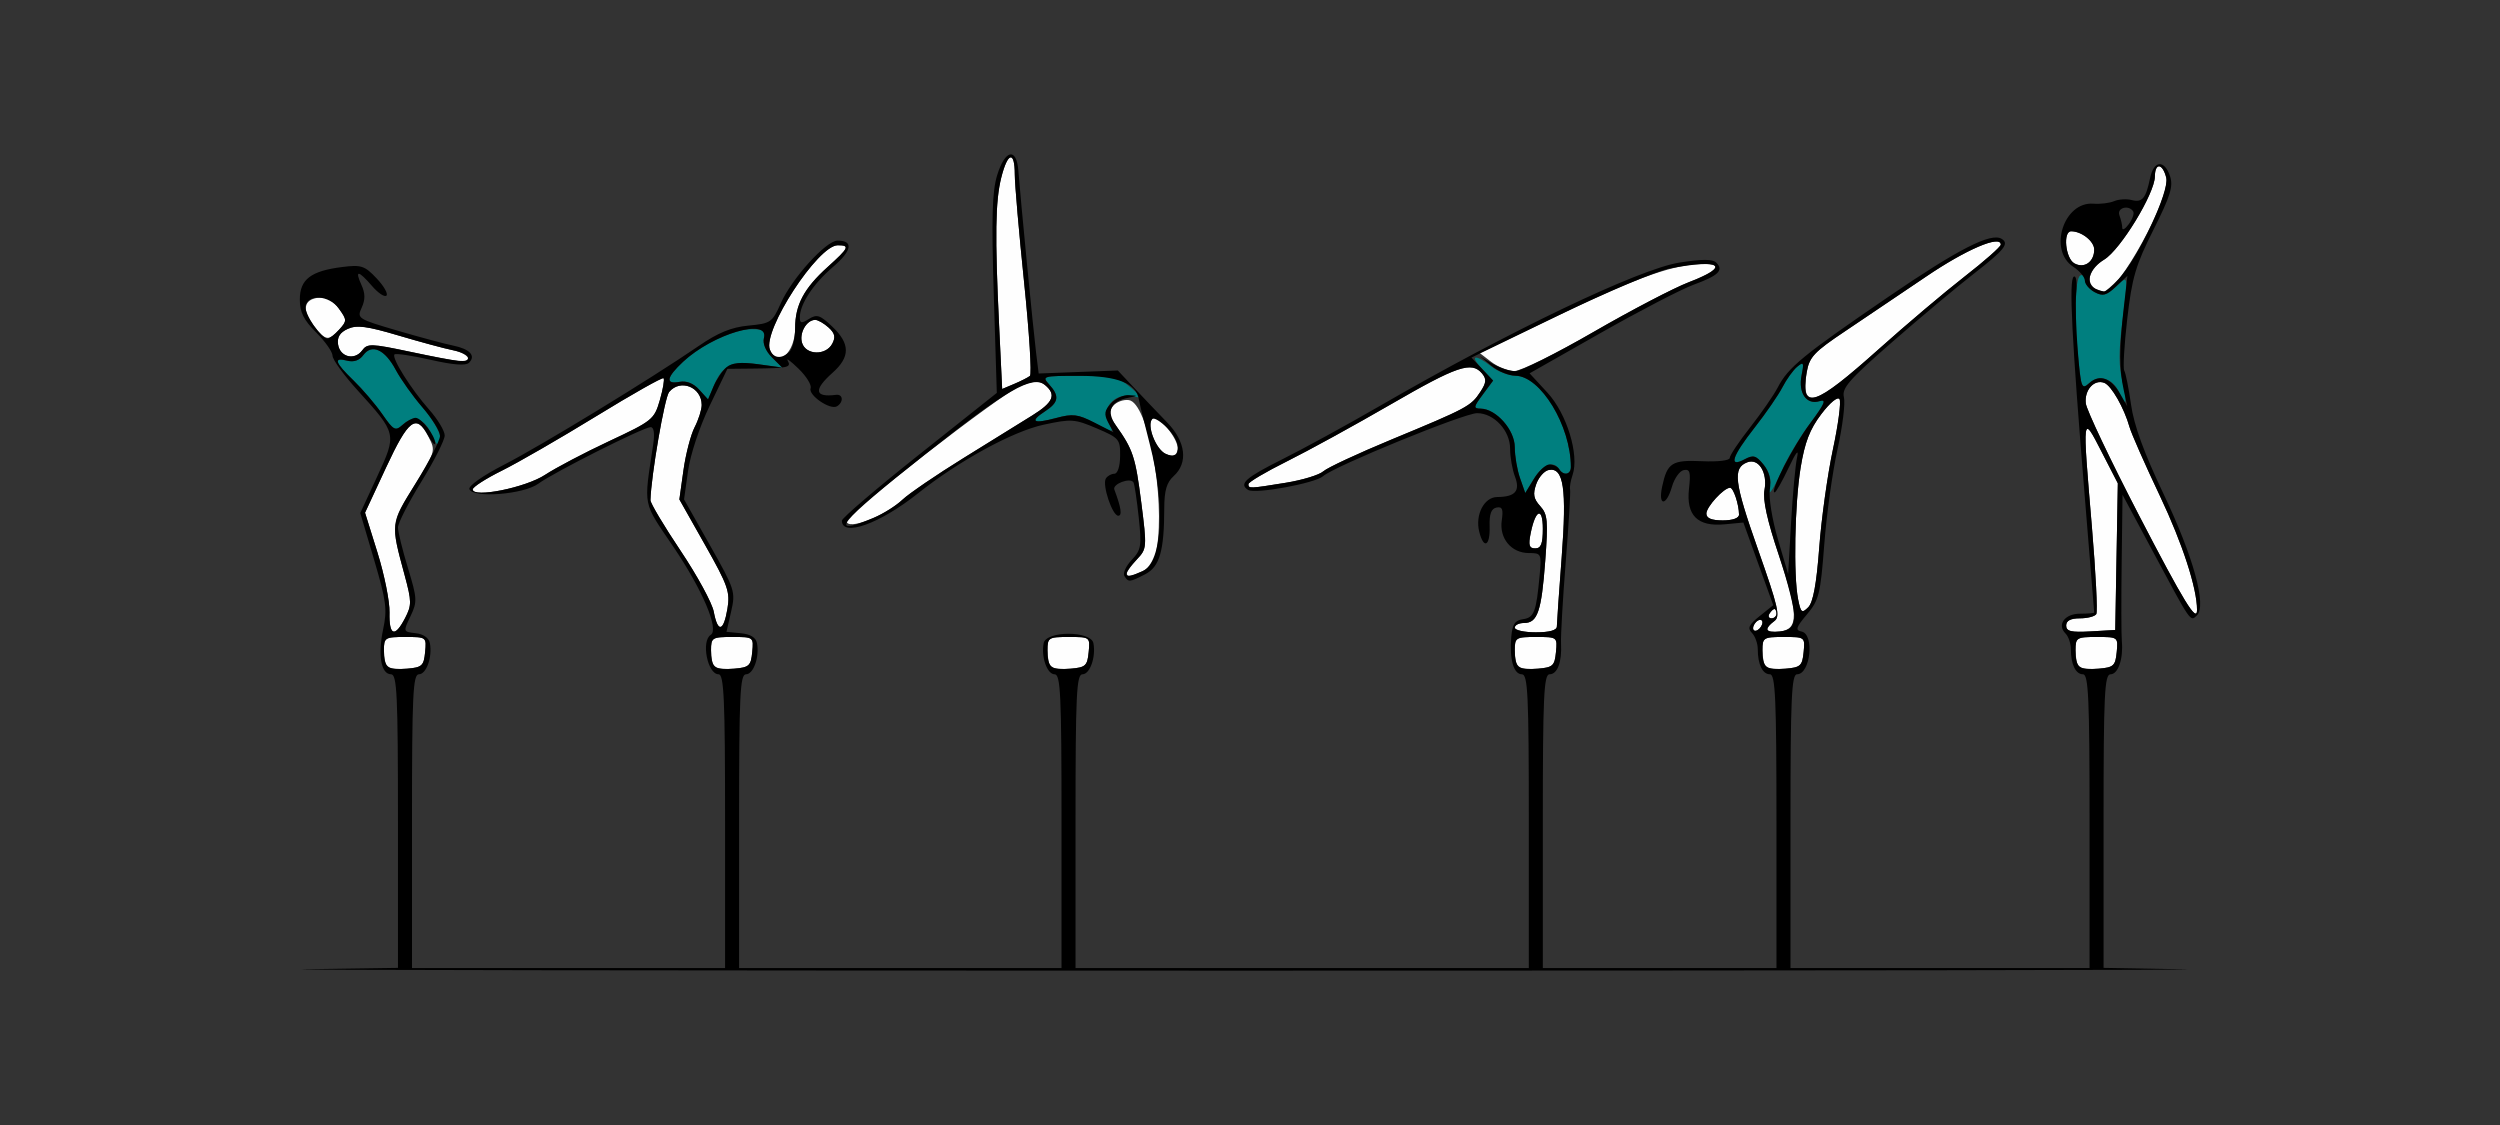 <?xml version="1.0" encoding="UTF-8" standalone="no"?>
<!-- Created with Inkscape (http://www.inkscape.org/) -->

<svg
   xmlns:dc="http://purl.org/dc/elements/1.1/"
   xmlns:cc="http://creativecommons.org/ns#"
   xmlns:rdf="http://www.w3.org/1999/02/22-rdf-syntax-ns#"
   xmlns:svg="http://www.w3.org/2000/svg"
   xmlns="http://www.w3.org/2000/svg"
   xmlns:sodipodi="http://sodipodi.sourceforge.net/DTD/sodipodi-0.dtd"
   xmlns:inkscape="http://www.inkscape.org/namespaces/inkscape"
   id="svg3336"
   version="1.1"
   inkscape:version="0.91 r13725"
   width="500"
   height="225"
   viewBox="0 0 500 225"
   sodipodi:docname="bb740901.svg">
  <rect x="0" y="0" width="500" height="225" fill="#333333" stroke="none"/>
  <defs
     id="defs3340" />
  <sodipodi:namedview
     pagecolor="#cacaca"
     bordercolor="#666666"
     borderopacity="1"
     objecttolerance="10"
     gridtolerance="10"
     guidetolerance="10"
     inkscape:pageopacity="0"
     inkscape:pageshadow="2"
     inkscape:window-width="1690"
     inkscape:window-height="858"
     id="namedview3338"
     showgrid="false"
     inkscape:zoom="1.2453445"
     inkscape:cx="59.227616"
     inkscape:cy="197.54206"
     inkscape:window-x="0"
     inkscape:window-y="0"
     inkscape:window-maximized="0"
     inkscape:current-layer="svg3336" />
  <g
     id="g3346"
     transform="translate(-2.652,-3.174)">
    <path
       style="fill:#fefefe"
       d="m 80.107,136.521 c -0.367,-0.366 -0.668,-1.855 -0.668,-3.309 0,-2.515 0.205,-2.642 4.265,-2.642 4.249,0 4.264,0.011 3.972,3.031 -0.264,2.73 -0.621,3.059 -3.597,3.309 -1.817,0.153 -3.605,-0.022 -3.972,-0.389 z m 65.421,0 c -0.367,-0.366 -0.668,-1.855 -0.668,-3.309 0,-2.515 0.205,-2.642 4.265,-2.642 4.249,0 4.264,0.011 3.972,3.031 -0.264,2.73 -0.621,3.059 -3.597,3.309 -1.817,0.153 -3.605,-0.022 -3.972,-0.389 z m 67.29,0 c -0.367,-0.366 -0.668,-1.855 -0.668,-3.309 0,-2.515 0.205,-2.642 4.265,-2.642 4.249,0 4.264,0.011 3.972,3.031 -0.264,2.73 -0.621,3.059 -3.597,3.309 -1.817,0.153 -3.605,-0.022 -3.972,-0.389 z m 93.458,0 c -0.367,-0.366 -0.668,-1.855 -0.668,-3.309 0,-2.515 0.205,-2.642 4.265,-2.642 4.249,0 4.264,0.011 3.972,3.031 -0.264,2.73 -0.621,3.059 -3.597,3.309 -1.817,0.153 -3.605,-0.022 -3.972,-0.389 z m 49.533,0 c -0.367,-0.366 -0.668,-1.855 -0.668,-3.309 0,-2.515 0.205,-2.642 4.265,-2.642 4.249,0 4.264,0.011 3.972,3.031 -0.264,2.73 -0.621,3.059 -3.597,3.309 -1.817,0.153 -3.605,-0.022 -3.972,-0.389 z m 62.617,0 c -0.367,-0.366 -0.668,-1.855 -0.668,-3.309 0,-2.515 0.205,-2.642 4.265,-2.642 4.249,0 4.264,0.011 3.972,3.031 -0.264,2.73 -0.621,3.059 -3.597,3.309 -1.817,0.153 -3.605,-0.022 -3.972,-0.389 z M 80.557,125.674 c 0.053,-2.18 -1.028,-7.563 -2.401,-11.962 l -2.498,-7.998 4.196,-9.023 c 4.535,-9.751 6.062,-10.858 8.496,-6.161 1.463,2.822 1.423,2.957 -2.878,9.844 -4.726,7.566 -4.71,7.422 -1.904,17.8 1.431,5.291 1.439,6.035 0.096,8.627 -2.052,3.96 -3.221,3.536 -3.108,-1.127 z m 225.05,3.031 c 0,-0.513 0.826,-0.933 1.836,-0.933 2.717,0 3.499,-2.28 4.253,-12.392 0.602,-8.076 0.486,-9.342 -1.006,-10.987 -1.328,-1.465 -1.497,-2.395 -0.795,-4.387 0.49,-1.39 1.617,-2.667 2.504,-2.838 2.987,-0.574 3.628,3.746 2.588,17.455 -0.529,6.975 -0.964,13.206 -0.966,13.847 -0.003,0.759 -1.47,1.166 -4.209,1.166 -2.313,0 -4.206,-0.42 -4.206,-0.933 z m 47.664,0.11 c 0,-0.513 0.421,-1.192 0.935,-1.509 0.514,-0.317 0.935,-0.157 0.935,0.356 0,0.513 -0.421,1.192 -0.935,1.509 -0.514,0.317 -0.935,0.157 -0.935,-0.356 z m 2.804,0.288 c 0,-0.362 0.643,-1.128 1.43,-1.702 1.251,-0.913 0.838,-2.722 -3.295,-14.448 -4.721,-13.393 -5.059,-16.187 -2.096,-17.322 2.273,-0.87 4.09,2.061 3.436,5.541 -0.369,1.961 0.532,6.065 2.849,12.974 3.963,11.82 4.012,14.888 0.247,15.32 -1.414,0.162 -2.57,-9.3e-4 -2.57,-0.364 z m 59.813,-0.816 c 0,-0.98 0.887,-1.448 2.749,-1.448 1.512,0 2.985,-0.382 3.274,-0.849 0.289,-0.467 -0.107,-8.32 -0.879,-17.451 -1.926,-22.753 -1.949,-22.573 1.935,-15.021 l 3.249,6.317 -0.257,14.668 -0.257,14.668 -4.907,0.282 c -3.933,0.226 -4.907,-0.006 -4.907,-1.166 z M 145.404,125.521 c -0.329,-1.751 -3.32,-7.246 -6.646,-12.21 -3.326,-4.965 -6.034,-9.512 -6.018,-10.106 0.135,-4.912 2.836,-20.549 3.737,-21.633 2.24,-2.693 6.513,-0.988 6.513,2.599 0,0.949 -0.635,2.95 -1.411,4.448 -0.776,1.498 -1.781,5.359 -2.233,8.581 l -0.822,5.858 5.122,9.071 c 4.62,8.181 5.06,9.439 4.487,12.824 -0.777,4.591 -1.929,4.831 -2.731,0.569 z m 211.138,0.386 c 0.318,-0.513 0.763,-0.933 0.99,-0.933 0.227,0 0.412,0.42 0.412,0.933 0,0.513 -0.445,0.933 -0.99,0.933 -0.544,0 -0.73,-0.42 -0.412,-0.933 z m 5.738,-2.845 c -0.96,-4.789 -0.691,-19.078 0.496,-26.353 0.827,-5.067 1.837,-7.686 4.129,-10.706 1.764,-2.324 3.294,-3.58 3.654,-2.999 0.34,0.549 -0.256,5.077 -1.325,10.06 -1.069,4.984 -2.3,13.808 -2.735,19.61 -0.549,7.325 -1.224,10.98 -2.206,11.961 -1.264,1.261 -1.479,1.093 -2.013,-1.572 z m 68.088,-16.974 c -5.651,-10.9 -10.401,-20.904 -10.556,-22.23 -0.313,-2.684 1.671,-4.888 3.701,-4.11 1.415,0.542 3.981,5.041 5.049,8.853 0.359,1.282 3.106,7.503 6.104,13.823 4.483,9.453 7.39,18.389 7.39,22.721 0,2.712 -2.598,-1.524 -11.688,-19.057 z m -202.331,11.718 c 0,-0.352 0.91,-1.606 2.022,-2.787 1.969,-2.092 1.991,-2.387 0.844,-11.372 -1.162,-9.102 -1.64,-10.551 -5.079,-15.394 -1.442,-2.031 -1.537,-2.711 -0.549,-3.899 0.658,-0.792 2.075,-1.314 3.148,-1.161 3.786,0.54 7.304,19.342 5.573,29.788 -0.394,2.377 -1.245,3.706 -2.837,4.43 -2.65,1.205 -3.121,1.265 -3.121,0.395 z m 80.742,-7.958 c 0.969,-4.832 2.436,-5.384 2.436,-0.915 0,2.994 -0.358,3.917 -1.519,3.917 -1.212,0 -1.397,-0.606 -0.917,-3.002 z m -136.817,-2.492 c 0,-1.44 30.954,-25.477 34.7,-26.945 2.897,-1.136 3.843,-1.178 4.998,-0.221 2.312,1.915 1.667,3.452 -2.548,6.07 -2.185,1.357 -8.388,5.201 -13.785,8.543 -5.397,3.342 -10.864,7.068 -12.15,8.282 -3.574,3.375 -11.215,6.285 -11.215,4.272 z m 171.963,-1.464 c 0,-1.354 3.498,-5.166 4.74,-5.166 0.668,0 1.767,3.292 1.789,5.363 0.007,0.713 -1.258,1.166 -3.258,1.166 -2.246,0 -3.271,-0.427 -3.271,-1.363 z M 97.196,101.054 c 0,-0.473 2.629,-2.164 5.841,-3.756 3.213,-1.592 11.708,-6.495 18.879,-10.894 7.171,-4.399 13.222,-7.815 13.447,-7.591 0.225,0.224 -0.111,2.203 -0.746,4.398 -1.114,3.85 -1.469,4.138 -10.117,8.187 -4.929,2.308 -10.697,5.338 -12.816,6.733 -3.899,2.566 -14.487,4.701 -14.487,2.922 z m 155.14,-1.053 c 0,-0.399 3.47,-2.451 7.71,-4.562 4.241,-2.11 13.588,-7.24 20.773,-11.4 13.266,-7.681 16.168,-8.662 18.242,-6.169 0.934,1.123 0.865,1.842 -0.353,3.698 -1.865,2.84 -2.595,3.231 -17.728,9.5 -6.718,2.783 -12.867,5.649 -13.665,6.369 -0.798,0.721 -4.179,1.752 -7.514,2.292 -7.298,1.182 -7.465,1.188 -7.465,0.271 z m -16.541,-6.053 c -1.993,-0.898 -3.872,-5.805 -2.678,-6.996 1.06,-1.058 5.377,4.119 5.049,6.055 -0.263,1.558 -0.656,1.714 -2.371,0.941 z M 364.021,82.076 c -0.342,-0.553 -0.353,-2.563 -0.025,-4.468 0.526,-3.046 1.463,-4.041 7.787,-8.268 3.954,-2.643 11.184,-7.518 16.068,-10.834 8.002,-5.434 14.953,-8.412 14.953,-6.406 0,0.417 -3.259,3.294 -7.243,6.392 -3.984,3.099 -11.699,9.623 -17.145,14.498 -9.912,8.873 -13.229,10.967 -14.395,9.085 z M 202.477,68.318 c -0.862,-17.943 -0.759,-24.923 0.437,-29.666 1.28,-5.074 2.693,-5.392 2.693,-0.606 0,1.946 0.841,11.683 1.869,21.638 1.028,9.955 1.553,18.356 1.168,18.668 -0.385,0.313 -1.794,1.03 -3.13,1.594 l -2.429,1.026 -0.608,-12.654 z m 98.457,7.256 -2.336,-1.795 16.76,-8.034 c 15.383,-7.374 22.341,-9.786 28.227,-9.786 3.762,0 2.45,1.514 -3.165,3.654 -2.956,1.126 -11.51,5.591 -19.009,9.922 -7.499,4.331 -14.649,7.865 -15.888,7.853 -1.239,-0.011 -3.304,-0.828 -4.589,-1.815 z M 84.596,73.511 c -7.735,-1.637 -8.482,-1.657 -9.509,-0.256 -1.52,2.074 -4.459,1.338 -4.824,-1.209 -0.209,-1.458 0.373,-2.385 1.945,-3.1 1.789,-0.813 3.835,-0.546 10.111,1.319 4.327,1.286 9.235,2.614 10.905,2.95 3.146,0.633 4.289,2.427 1.402,2.2 -0.9,-0.071 -5.413,-0.928 -10.03,-1.905 z m 72.032,-0.412 c -1.475,-3.835 9.606,-20.871 13.574,-20.871 2.484,0 2.253,0.493 -2.038,4.362 -4.721,4.256 -6.482,7.568 -6.482,12.192 0,5.01 -3.604,8.088 -5.054,4.317 z m 6.442,-1.331 c -0.625,-1.964 0.884,-4.618 2.625,-4.618 0.539,0 1.736,0.682 2.659,1.516 1.277,1.153 1.455,1.935 0.742,3.264 -1.283,2.392 -5.248,2.285 -6.026,-0.162 z m -97.617,-3.39 c -2.472,-3.136 -2.114,-5.355 0.91,-5.658 1.597,-0.159 2.87,0.519 4.054,2.159 1.645,2.28 1.649,2.476 0.089,4.196 -2.142,2.362 -2.702,2.285 -5.053,-0.698 z M 421.729,60.937 c -2.171,-0.874 -1.211,-4.047 1.774,-5.858 3.252,-1.973 10.092,-13.194 10.123,-16.607 0.026,-2.82 1.542,-2.671 2.27,0.223 0.964,3.831 -9.629,23.184 -12.472,22.786 -0.289,-0.04 -1.052,-0.285 -1.694,-0.544 z m -4.215,-5.096 c -1.775,-0.991 -2.307,-6.411 -0.63,-6.411 2.084,0 4.611,2 4.611,3.649 0,2.482 -1.999,3.869 -3.982,2.762 z"
       id="path3354"
       inkscape:connector-curvature="0" />
    <path
       style="fill:#007f7f"
       d="m 306.655,98.782 c -0.576,-1.649 -1.047,-4.425 -1.047,-6.168 0,-3.452 -3.711,-7.659 -6.804,-7.714 -1.508,-0.027 -1.47,-0.291 0.404,-2.82 l 2.067,-2.79 -2.202,-2.339 c -2.609,-2.772 -1.457,-3.065 1.862,-0.474 1.285,1.003 3.444,1.833 4.798,1.845 5.026,0.042 11.09,10.023 11.09,18.253 0,1.546 -1.475,1.812 -2.336,0.42 -1.095,-1.769 -3.303,-0.925 -5.041,1.927 l -1.743,2.859 -1.047,-2.999 z m 50.037,1.19 c 0.243,-0.927 -0.35,-2.662 -1.318,-3.855 -1.504,-1.854 -2.056,-2.011 -3.8,-1.079 -3.281,1.752 -2.55,-0.541 2.031,-6.379 2.239,-2.853 4.735,-6.477 5.546,-8.053 0.811,-1.576 2.133,-3.411 2.938,-4.077 1.289,-1.068 1.394,-0.866 0.88,1.698 -0.714,3.564 0.994,6.004 3.622,5.171 1.423,-0.451 0.996,0.546 -1.89,4.409 -2.051,2.745 -4.597,6.985 -5.657,9.422 -1.935,4.446 -3.177,5.895 -2.351,2.744 z M 88.943,89.974 c -1.413,-3.096 -3.562,-3.83 -5.661,-1.934 -1.594,1.439 -1.842,1.319 -4.171,-2.036 -1.362,-1.961 -3.948,-4.99 -5.747,-6.73 -3.765,-3.642 -4.104,-4.706 -1.262,-3.964 1.298,0.339 2.431,-0.052 3.202,-1.105 1.709,-2.332 4.305,-1.162 6.489,2.927 1.018,1.905 3.428,5.291 5.356,7.523 1.928,2.232 3.505,4.873 3.505,5.868 0,2.414 -0.42,2.279 -1.711,-0.549 z M 221.244,87.596 c -3.023,-1.592 -4.063,-1.71 -7.337,-0.83 -4.616,1.24 -5.438,0.758 -2.254,-1.324 2.762,-1.806 2.95,-3.044 0.819,-5.394 -1.486,-1.639 -1.251,-1.706 6.023,-1.706 6.649,0 7.887,0.273 10.186,2.246 l 2.616,2.246 -2.357,-0.45 c -3.324,-0.634 -6.137,2.494 -4.682,5.207 1.245,2.321 1.382,2.32 -3.013,0.005 z m 205.413,-5.454 c -0.961,-3.021 -4.03,-4.268 -6.039,-2.453 -1.564,1.412 -1.69,1.175 -2.259,-4.259 -0.888,-8.482 -0.733,-16.482 0.332,-17.139 0.514,-0.317 0.935,0.063 0.935,0.845 0,0.782 0.881,1.892 1.957,2.467 1.619,0.865 2.346,0.681 4.206,-1.062 2.593,-2.431 2.546,-2.702 1.282,7.353 -0.687,5.468 -0.669,8.786 0.061,11.495 1.05,3.89 0.64,6.264 -0.475,2.756 z M 142.483,81.096 c -1.136,-1.252 -2.545,-1.813 -3.906,-1.553 -2.917,0.557 -2.669,-0.882 0.695,-4.017 3.722,-3.469 10.139,-6.51 13.739,-6.51 2.382,0 2.807,0.312 2.422,1.779 -0.281,1.071 0.353,2.596 1.591,3.832 l 2.057,2.053 -4.802,-0.659 c -5.375,-0.738 -7.109,0.125 -8.928,4.444 l -1.091,2.59 -1.777,-1.959 z"
       id="path3350"
       inkscape:connector-curvature="0" />
    <path
       style="fill:#000000"
       d="m 63.785,197.022 18.458,-0.274 0,-29.359 c 0,-25.307 -0.191,-29.359 -1.384,-29.359 -2.001,0 -2.675,-3.872 -1.572,-9.032 0.839,-3.927 0.616,-5.632 -1.812,-13.848 l -2.769,-9.369 3.39,-7.321 c 3.952,-8.536 3.953,-8.53 -3.974,-17.272 -2.729,-3.01 -4.962,-6.099 -4.962,-6.864 0,-0.766 -1.472,-2.861 -3.271,-4.656 -2.519,-2.514 -3.271,-4.031 -3.271,-6.6 0,-4.016 2.197,-5.701 8.456,-6.488 3.845,-0.483 4.502,-0.268 6.892,2.259 1.453,1.536 2.344,3.091 1.979,3.454 -0.365,0.363 -1.659,-0.494 -2.875,-1.905 -2.751,-3.19 -3.52,-3.274 -2.132,-0.233 0.771,1.69 0.787,2.94 0.056,4.542 -0.984,2.156 -0.81,2.268 7.093,4.586 4.456,1.307 9.464,2.653 11.129,2.991 3.399,0.691 4.662,2.032 3.245,3.446 -0.642,0.641 -3.132,0.451 -7.7,-0.585 -3.713,-0.843 -6.956,-1.328 -7.207,-1.077 -0.653,0.651 3.295,6.939 6.936,11.048 1.706,1.925 3.102,4.251 3.102,5.169 0,0.918 -2.103,5.078 -4.673,9.246 -2.57,4.168 -4.673,8.282 -4.673,9.143 0,0.861 0.896,4.51 1.992,8.11 1.862,6.119 1.896,6.747 0.51,9.647 -1.48,3.098 -1.479,3.102 1.037,3.392 1.554,0.179 2.644,0.945 2.844,1.997 0.524,2.756 -0.699,6.222 -2.195,6.222 -1.193,0 -1.384,4.054 -1.384,29.378 l 0,29.378 31.308,0 31.308,0 0,-29.378 c 0,-24.489 -0.217,-29.378 -1.302,-29.378 -2.215,0 -3.529,-6.677 -1.554,-7.896 1.704,-1.051 -1.674,-9.016 -7.431,-17.519 -6.288,-9.286 -5.996,-7.823 -4.092,-20.518 0.337,-2.249 0.155,-3.497 -0.509,-3.497 -1.415,0 -19.415,9.066 -22.46,11.314 -2.903,2.142 -13.128,2.948 -13.785,1.086 -0.229,-0.648 2.695,-2.71 6.91,-4.874 7.487,-3.843 29.476,-17.254 38.943,-23.752 3.894,-2.672 6.535,-3.754 9.97,-4.083 4.463,-0.428 4.754,-0.629 6.45,-4.456 2.195,-4.952 9.065,-12.54 11.353,-12.54 3.254,0 2.9,2.016 -0.929,5.286 -3.925,3.353 -6.612,7.442 -6.612,10.064 0,1.211 0.306,1.263 1.838,0.308 1.583,-0.987 2.23,-0.77 4.673,1.566 3.581,3.424 3.59,6.046 0.032,9.21 -3.853,3.426 -3.608,4.972 0.701,4.413 1.415,-0.183 1.552,1.449 0.193,2.287 -1.346,0.83 -5.814,-2.234 -5.28,-3.622 0.238,-0.619 -0.848,-2.372 -2.413,-3.894 -1.565,-1.523 -2.543,-2.244 -2.174,-1.602 0.779,1.351 0.109,1.505 -6.915,1.578 l -5.14,0.054 -3.535,7.355 c -2.031,4.225 -3.876,9.782 -4.335,13.057 l -0.8,5.702 5.177,9.167 c 5.002,8.857 5.145,9.305 4.243,13.242 l -0.934,4.074 2.889,0.282 c 1.919,0.187 2.998,0.854 3.213,1.988 0.524,2.756 -0.7,6.222 -2.196,6.222 -1.193,0 -1.384,4.054 -1.384,29.378 l 0,29.378 32.243,0 32.243,0 0,-29.378 c 0,-25.324 -0.191,-29.378 -1.384,-29.378 -1.498,0 -2.721,-3.472 -2.191,-6.222 0.485,-2.511 9.468,-2.511 9.953,0 0.531,2.749 -0.692,6.222 -2.191,6.222 -1.193,0 -1.384,4.054 -1.384,29.378 l 0,29.378 45.327,0 45.327,0 0,-29.378 c 0,-25.324 -0.191,-29.378 -1.384,-29.378 -1.656,0 -2.507,-2.988 -2.125,-7.461 0.219,-2.559 0.729,-3.329 2.36,-3.562 2.216,-0.317 2.639,-1.439 3.316,-8.795 0.395,-4.3 0.332,-4.43 -2.137,-4.43 -3.528,0 -5.967,-2.93 -5.438,-6.53 0.332,-2.257 0.105,-2.808 -1.057,-2.57 -1.054,0.216 -1.449,1.298 -1.373,3.769 0.122,3.969 -1.179,4.636 -2.077,1.066 -0.85,-3.378 0.981,-6.923 3.585,-6.94 3.626,-0.024 4.658,-1.209 3.561,-4.088 -0.534,-1.401 -0.971,-3.917 -0.971,-5.589 0,-3.622 -3.233,-7.097 -6.602,-7.096 -2.606,0.001 -28.632,10.649 -30.787,12.595 -1.572,1.42 -13.584,3.633 -14.995,2.763 -1.945,-1.2 -0.562,-2.444 6.824,-6.135 4.241,-2.119 12.967,-6.892 19.393,-10.607 26.122,-15.101 51.964,-27.465 60.065,-28.738 4.551,-0.715 6.613,-0.708 7.348,0.026 1.526,1.523 0.423,2.594 -4.532,4.402 -2.458,0.897 -10.848,5.253 -18.643,9.679 l -14.173,8.049 3.568,3.863 c 3.874,4.194 6.398,12.446 5.032,16.453 -0.395,1.158 -0.62,2.462 -0.501,2.899 0.119,0.437 -0.271,6.942 -0.868,14.456 -0.597,7.514 -1.02,14.871 -0.942,16.349 0.198,3.722 -0.717,6.173 -2.305,6.173 -1.134,0 -1.339,4.5 -1.339,29.378 l 0,29.378 23.364,0 23.364,0 0,-29.378 c 0,-24.489 -0.217,-29.378 -1.302,-29.378 -1.477,0 -2.436,-1.976 -2.436,-5.019 0,-1.138 -0.526,-2.604 -1.168,-3.258 -0.938,-0.955 -0.634,-1.617 1.546,-3.368 l 2.715,-2.179 -2.986,-8.265 -2.986,-8.265 -3.747,0.357 c -5.422,0.516 -7.732,-1.791 -7.13,-7.121 0.375,-3.319 0.195,-3.964 -1.04,-3.727 -0.821,0.158 -1.884,1.648 -2.362,3.312 -1.138,3.96 -2.816,3.955 -1.967,-0.007 1.024,-4.777 1.942,-5.36 8.013,-5.08 3.128,0.144 5.505,-0.139 5.505,-0.656 0,-0.5 1.832,-3.244 4.071,-6.097 2.239,-2.853 4.725,-6.447 5.524,-7.985 2.11,-4.062 5.019,-6.446 22.181,-18.173 13.948,-9.531 20.484,-12.872 22.612,-11.56 1.557,0.96 0.581,2.183 -5.556,6.961 -3.47,2.702 -10.859,8.888 -16.422,13.747 -8.626,7.536 -10.033,9.153 -9.57,10.995 0.299,1.188 -0.277,5.847 -1.28,10.354 -1.003,4.506 -2.198,13.085 -2.655,19.063 -0.761,9.952 -1.053,11.132 -3.464,13.99 -2.188,2.594 -2.373,3.171 -1.093,3.422 2.647,0.518 1.805,8.559 -0.897,8.559 -1.085,0 -1.302,4.889 -1.302,29.378 l 0,29.378 29.907,0 29.907,0 0,-29.378 c 0,-24.489 -0.217,-29.378 -1.302,-29.378 -1.477,0 -2.436,-1.976 -2.436,-5.019 0,-1.138 -0.476,-2.544 -1.059,-3.125 -1.78,-1.776 -0.175,-3.98 2.898,-3.98 1.558,0 2.83,-0.105 2.827,-0.233 -0.003,-0.128 -0.848,-10.516 -1.877,-23.083 -2.637,-32.194 -3.202,-43.47 -2.207,-44.083 0.481,-0.297 0.699,1.096 0.498,3.195 -0.196,2.047 -0.058,7.286 0.306,11.644 0.625,7.485 0.752,7.84 2.306,6.437 2.051,-1.852 4.339,-1.049 6.179,2.168 l 1.404,2.454 -0.711,-3.264 c -0.914,-4.197 -0.913,-8.23 0.005,-16.295 l 0.74,-6.502 -2.296,2.152 c -1.903,1.784 -2.63,1.973 -4.253,1.107 -1.077,-0.575 -1.957,-1.612 -1.957,-2.304 0,-0.692 -1.051,-1.946 -2.336,-2.787 -5.03,-3.289 -1.898,-13.074 4.036,-12.606 1.378,0.109 3.249,-0.12 4.156,-0.508 0.907,-0.388 2.484,-0.488 3.504,-0.221 2.116,0.552 2.844,-0.316 3.679,-4.389 0.725,-3.536 2.871,-3.749 3.991,-0.396 0.682,2.042 0.095,3.945 -3.309,10.725 -3.567,7.105 -4.291,9.562 -5.244,17.805 -0.608,5.259 -0.877,9.932 -0.597,10.385 0.28,0.452 0.891,3.512 1.357,6.798 0.589,4.149 2.584,9.626 6.528,17.915 5.977,12.563 8.648,22.326 6.632,24.245 -1.331,1.268 -1.08,1.634 -8.879,-12.947 l -5.986,-11.192 -0.173,13.523 c -0.095,7.438 -0.08,14.54 0.034,15.783 0.32,3.507 -0.744,6.6 -2.27,6.6 -1.193,0 -1.384,4.051 -1.384,29.356 l 0,29.356 16.121,0.279 c 8.867,0.153 -76.192,0.278 -189.019,0.276 -112.827,-0.002 -196.834,-0.126 -186.682,-0.276 z m 23.891,-63.421 c 0.292,-3.02 0.277,-3.031 -3.972,-3.031 -4.06,0 -4.265,0.127 -4.265,2.642 0,3.478 0.691,4.029 4.639,3.697 2.976,-0.25 3.334,-0.579 3.597,-3.309 z m 65.421,0 c 0.292,-3.02 0.277,-3.031 -3.972,-3.031 -4.06,0 -4.265,0.127 -4.265,2.642 0,3.478 0.691,4.029 4.639,3.697 2.976,-0.25 3.334,-0.579 3.597,-3.309 z m 67.29,0 c 0.292,-3.02 0.277,-3.031 -3.972,-3.031 -4.06,0 -4.265,0.127 -4.265,2.642 0,3.478 0.691,4.029 4.639,3.697 2.976,-0.25 3.334,-0.579 3.597,-3.309 z m 93.458,0 c 0.292,-3.02 0.277,-3.031 -3.972,-3.031 -4.06,0 -4.265,0.127 -4.265,2.642 0,3.478 0.691,4.029 4.639,3.697 2.976,-0.25 3.334,-0.579 3.597,-3.309 z m 49.533,0 c 0.292,-3.02 0.277,-3.031 -3.972,-3.031 -4.06,0 -4.265,0.127 -4.265,2.642 0,3.478 0.691,4.029 4.639,3.697 2.976,-0.25 3.334,-0.579 3.597,-3.309 z m 62.617,0 c 0.292,-3.02 0.277,-3.031 -3.972,-3.031 -4.06,0 -4.265,0.127 -4.265,2.642 0,3.478 0.691,4.029 4.639,3.697 2.976,-0.25 3.334,-0.579 3.597,-3.309 z M 83.665,126.801 c 1.343,-2.592 1.335,-3.336 -0.096,-8.627 -2.812,-10.397 -2.846,-10.127 2.317,-18.499 2.622,-4.252 4.768,-8.458 4.768,-9.346 0,-0.888 -1.577,-3.441 -3.505,-5.673 -1.928,-2.232 -4.338,-5.618 -5.356,-7.523 -2.184,-4.088 -4.78,-5.259 -6.489,-2.927 -0.771,1.052 -1.905,1.443 -3.202,1.105 -2.842,-0.742 -2.503,0.322 1.262,3.964 1.799,1.74 4.385,4.768 5.747,6.73 2.254,3.245 2.618,3.439 4.046,2.149 0.863,-0.779 2.038,-1.417 2.611,-1.417 1.178,0 3.971,3.643 3.914,5.104 -0.021,0.527 -0.665,-0.196 -1.432,-1.606 -2.367,-4.353 -3.925,-3.155 -8.396,6.458 l -4.196,9.023 2.498,7.998 c 1.374,4.399 2.454,9.782 2.401,11.962 -0.114,4.663 1.056,5.087 3.108,1.127 z M 314.022,128.471 c 0.002,-0.641 0.437,-6.873 0.966,-13.847 1.04,-13.709 0.399,-18.029 -2.588,-17.455 -0.887,0.171 -2.014,1.447 -2.504,2.838 -0.702,1.991 -0.533,2.922 0.795,4.387 1.492,1.645 1.608,2.911 1.006,10.987 -0.754,10.111 -1.536,12.392 -4.253,12.392 -1.01,0 -1.836,0.42 -1.836,0.933 0,0.513 1.893,0.933 4.206,0.933 2.739,0 4.207,-0.406 4.209,-1.166 z m 41.118,-0.81 c 0,-0.513 -0.421,-0.673 -0.935,-0.356 -0.514,0.317 -0.935,0.996 -0.935,1.509 0,0.513 0.421,0.673 0.935,0.356 0.514,-0.317 0.935,-0.996 0.935,-1.509 z m 6.36,-0.951 c 0.157,-1.353 -1.239,-7.007 -3.102,-12.565 -2.316,-6.909 -3.217,-11.013 -2.849,-12.974 0.654,-3.48 -1.163,-6.411 -3.436,-5.541 -2.963,1.135 -2.625,3.929 2.096,17.322 4.133,11.726 4.546,13.535 3.295,14.448 -2.168,1.582 -1.719,2.394 1.14,2.066 1.988,-0.228 2.635,-0.852 2.856,-2.755 z m 64.458,-12.208 0.257,-14.668 -3.249,-6.317 c -3.884,-7.553 -3.861,-7.732 -1.935,15.021 0.773,9.131 1.169,16.984 0.879,17.451 -0.289,0.467 -1.763,0.849 -3.274,0.849 -1.861,0 -2.749,0.467 -2.749,1.448 0,1.16 0.973,1.392 4.907,1.166 l 4.907,-0.282 0.257,-14.668 z m -277.824,10.449 c 0.573,-3.385 0.133,-4.643 -4.487,-12.824 l -5.122,-9.071 0.822,-5.858 c 0.452,-3.222 1.457,-7.083 2.233,-8.581 0.776,-1.498 1.411,-3.499 1.411,-4.448 0,-3.587 -4.274,-5.292 -6.513,-2.599 -0.901,1.084 -3.603,16.721 -3.737,21.633 -0.016,0.594 2.692,5.142 6.018,10.106 3.326,4.965 6.317,10.459 6.646,12.21 0.801,4.262 1.953,4.022 2.731,-0.569 z m 209.809,0.955 c 0,-0.513 -0.185,-0.933 -0.412,-0.933 -0.227,0 -0.672,0.42 -0.99,0.933 -0.318,0.513 -0.132,0.933 0.412,0.933 0.544,0 0.99,-0.42 0.99,-0.933 z m 8.556,-13.234 c 0.435,-5.802 1.666,-14.626 2.735,-19.61 1.069,-4.984 1.665,-9.511 1.325,-10.06 -0.36,-0.581 -1.889,0.675 -3.654,2.999 -2.292,3.02 -3.303,5.639 -4.129,10.706 -1.187,7.275 -1.456,21.565 -0.496,26.353 0.534,2.665 0.749,2.833 2.013,1.572 0.983,-0.981 1.657,-4.636 2.206,-11.961 z m 75.556,12.473 c 0,-4.332 -2.906,-13.268 -7.39,-22.721 -2.998,-6.32 -5.745,-12.541 -6.104,-13.823 -1.068,-3.812 -3.635,-8.311 -5.049,-8.853 -2.03,-0.777 -4.014,1.426 -3.701,4.11 0.155,1.326 4.905,11.329 10.556,22.23 9.09,17.533 11.688,21.769 11.688,19.057 z M 362.063,94.663 c 0.399,-1.825 -0.192,-1.096 -1.7,2.098 -1.272,2.693 -2.523,4.896 -2.78,4.896 -1.077,0 3.668,-9.235 7.117,-13.852 2.886,-3.862 3.313,-4.86 1.89,-4.409 -2.628,0.832 -4.337,-1.607 -3.622,-5.171 0.514,-2.564 0.409,-2.765 -0.88,-1.698 -0.805,0.666 -2.127,2.501 -2.938,4.077 -0.811,1.576 -3.307,5.2 -5.546,8.053 -4.581,5.838 -5.311,8.131 -2.031,6.379 1.741,-0.93 2.294,-0.776 3.772,1.044 1.172,1.444 1.584,3.067 1.275,5.021 -0.251,1.588 0.47,6.034 1.602,9.882 l 2.058,6.995 0.585,-10.259 c 0.322,-5.642 0.861,-11.518 1.197,-13.057 z m -50.848,14.269 c 0,-4.469 -1.467,-3.917 -2.436,0.915 -0.48,2.396 -0.295,3.002 0.917,3.002 1.161,0 1.519,-0.923 1.519,-3.917 z m 39.24,-2.845 c -0.023,-2.07 -1.121,-5.363 -1.789,-5.363 -1.242,0 -4.74,3.812 -4.74,5.166 0,0.936 1.025,1.363 3.271,1.363 2.001,0 3.266,-0.453 3.258,-1.166 z M 111.684,98.132 c 2.12,-1.395 7.887,-4.425 12.816,-6.733 8.648,-4.05 9.003,-4.337 10.117,-8.187 0.635,-2.195 0.971,-4.174 0.746,-4.398 -0.225,-0.224 -6.276,3.192 -13.447,7.591 -7.171,4.399 -15.667,9.301 -18.879,10.894 -3.213,1.592 -5.841,3.283 -5.841,3.756 0,1.779 10.588,-0.357 14.487,-2.922 z m 200.864,-2.07 c 0.748,0 1.62,0.42 1.938,0.933 0.862,1.391 2.336,1.126 2.336,-0.42 0,-8.23 -6.064,-18.211 -11.09,-18.253 -1.354,-0.011 -3.513,-0.901 -4.798,-1.976 l -2.336,-1.955 2.537,1.51 c 1.395,0.83 3.461,1.51 4.589,1.51 1.129,0 8.188,-3.543 15.687,-7.874 7.499,-4.331 16.053,-8.796 19.009,-9.922 8.484,-3.233 6.48,-4.7 -3.771,-2.76 -2.6,0.492 -12.597,4.706 -22.216,9.365 l -17.489,8.471 2.166,2.3 2.166,2.3 -2.067,2.79 c -1.874,2.529 -1.911,2.793 -0.404,2.82 3.093,0.055 6.804,4.262 6.804,7.714 0,1.743 0.471,4.519 1.047,6.168 l 1.047,2.999 1.743,-2.859 c 0.958,-1.573 2.355,-2.859 3.103,-2.859 z m -52.746,3.667 c 3.335,-0.54 6.716,-1.571 7.514,-2.292 0.798,-0.721 6.947,-3.587 13.665,-6.369 15.133,-6.268 15.863,-6.659 17.728,-9.5 1.218,-1.855 1.287,-2.575 0.353,-3.698 -2.074,-2.494 -4.976,-1.512 -18.242,6.169 -7.184,4.16 -16.532,9.289 -20.773,11.4 -4.241,2.11 -7.71,4.163 -7.71,4.562 0,0.917 0.167,0.911 7.465,-0.271 z M 147.96,76.618 c 1.095,-0.907 2.853,-1.073 6.32,-0.598 l 4.802,0.659 -2.057,-2.053 c -1.238,-1.236 -1.872,-2.761 -1.591,-3.832 1.087,-4.147 -10.174,-0.851 -16.161,4.731 -3.363,3.135 -3.612,4.574 -0.695,4.017 1.361,-0.26 2.77,0.301 3.906,1.553 l 1.777,1.959 1.091,-2.59 c 0.6,-1.424 1.774,-3.156 2.609,-3.847 z M 378.416,72.991 c 5.446,-4.875 13.161,-11.4 17.145,-14.498 3.984,-3.099 7.243,-5.975 7.243,-6.392 0,-2.006 -6.951,0.972 -14.953,6.406 -4.883,3.316 -12.114,8.191 -16.068,10.834 -6.324,4.226 -7.261,5.221 -7.787,8.268 -1.354,7.848 1.525,6.926 14.419,-4.617 z M 96.262,74.686 c 0,-0.472 -1.367,-1.134 -3.037,-1.47 -1.671,-0.336 -6.578,-1.664 -10.905,-2.95 -6.275,-1.865 -8.322,-2.132 -10.111,-1.319 -1.572,0.715 -2.154,1.641 -1.945,3.1 0.364,2.546 3.304,3.283 4.824,1.209 1.026,-1.401 1.773,-1.381 9.509,0.256 10.09,2.135 11.666,2.293 11.666,1.174 z m 64.299,-1.193 c 0.617,-0.616 1.121,-2.735 1.121,-4.71 0,-4.624 1.76,-7.936 6.482,-12.192 4.291,-3.869 4.522,-4.362 2.038,-4.362 -3.968,0 -15.049,17.037 -13.574,20.871 0.687,1.787 2.367,1.955 3.933,0.393 z m 8.535,-1.561 c 0.713,-1.329 0.535,-2.111 -0.742,-3.264 -0.923,-0.834 -2.12,-1.516 -2.659,-1.516 -1.741,0 -3.25,2.655 -2.625,4.618 0.778,2.447 4.743,2.554 6.026,0.162 z M 70.506,69.076 c 1.56,-1.72 1.556,-1.916 -0.089,-4.196 -1.929,-2.675 -6.184,-2.972 -6.659,-0.466 -0.284,1.496 3.09,6.466 4.39,6.466 0.397,0 1.458,-0.812 2.358,-1.804 z M 426.364,58.99 c 3.915,-4.158 10.216,-17.574 9.531,-20.295 -0.728,-2.894 -2.244,-3.044 -2.27,-0.223 -0.032,3.413 -6.871,14.634 -10.123,16.607 -3.863,2.345 -3.907,5.867 -0.079,6.402 0.289,0.041 1.613,-1.081 2.941,-2.491 z m -4.869,-5.91 c 0,-1.649 -2.527,-3.649 -4.611,-3.649 -1.678,0 -1.145,5.42 0.63,6.411 1.982,1.107 3.982,-0.28 3.982,-2.762 z m 7.806,-7.603 c -0.881,-1.423 -3.345,-0.741 -2.766,0.765 0.312,0.811 0.567,1.941 0.567,2.51 0,0.569 0.594,0.225 1.319,-0.765 0.725,-0.99 1.121,-2.119 0.879,-2.51 z M 227.527,118.377 c -0.341,-0.551 0.316,-1.997 1.461,-3.213 1.897,-2.015 2.022,-2.773 1.405,-8.558 -0.372,-3.491 -0.845,-6.622 -1.05,-6.959 -0.63,-1.033 -4.241,0.322 -3.823,1.434 1.363,3.628 1.604,5.24 0.784,5.24 -1.191,0 -3.257,-6.193 -2.483,-7.443 0.324,-0.523 1.09,-0.952 1.702,-0.954 0.658,-0.002 1.129,-1.447 1.152,-3.533 0.037,-3.364 -0.183,-3.625 -4.673,-5.54 -4.42,-1.885 -5.077,-1.931 -10.622,-0.737 -6.177,1.33 -16.952,7.223 -25.2,13.781 -7.603,6.046 -15.151,8.739 -15.151,5.405 0,-0.519 6.972,-6.48 15.493,-13.245 L 202.014,81.755 201.406,62.095 c -0.475,-15.355 -0.328,-20.579 0.67,-23.857 1.567,-5.147 3.888,-5.657 4.247,-0.933 0.425,5.586 2.993,31.959 3.542,36.373 l 0.522,4.197 7.915,-0.302 7.915,-0.302 3.351,3.567 c 1.843,1.962 4.777,5.036 6.521,6.831 3.722,3.831 4.234,8.071 1.295,10.725 -1.4,1.264 -1.872,2.881 -1.879,6.44 -0.018,8.561 -0.925,11.699 -3.811,13.188 -3.144,1.622 -3.368,1.642 -4.166,0.355 z m 3.631,-0.965 c 3.962,-1.802 4.613,-13.161 1.453,-25.391 -1.082,-4.189 -2.063,-8.206 -2.179,-8.926 -0.526,-3.264 -4.282,-4.753 -11.99,-4.753 -7.224,0 -7.457,0.067 -5.971,1.706 2.131,2.35 1.943,3.588 -0.819,5.394 -3.183,2.081 -2.362,2.565 2.249,1.325 3.291,-0.884 4.332,-0.759 7.63,0.92 l 3.819,1.944 -1.068,-1.992 c -0.863,-1.61 -0.757,-2.335 0.553,-3.78 0.892,-0.983 2.502,-1.731 3.579,-1.661 1.903,0.123 1.901,0.138 -0.077,0.522 -3.573,0.694 -4.501,2.734 -2.515,5.532 3.438,4.844 3.916,6.293 5.079,15.394 1.147,8.984 1.125,9.28 -0.844,11.372 -3.14,3.336 -2.766,4.15 1.1,2.392 z m -53.792,-10.673 c 1.911,-0.797 4.526,-2.441 5.811,-3.655 1.285,-1.213 6.752,-4.94 12.15,-8.282 5.397,-3.342 11.6,-7.186 13.785,-8.543 4.215,-2.618 4.86,-4.155 2.548,-6.07 -2.504,-2.074 -7.725,0.951 -24.134,13.979 -17.345,13.771 -19.532,16.478 -10.159,12.571 z m 58.725,-17.984 c -1.315,-1.312 -2.653,-2.123 -2.975,-1.802 -1.193,1.191 0.685,6.098 2.678,6.996 3.122,1.407 3.326,-2.171 0.296,-5.194 z M 208.644,78.352 c 0.385,-0.313 -0.14,-8.713 -1.168,-18.668 -1.028,-9.955 -1.869,-19.692 -1.869,-21.638 0,-4.786 -1.412,-4.468 -2.693,0.606 -1.197,4.743 -1.3,11.723 -0.437,29.666 l 0.608,12.654 2.429,-1.026 c 1.336,-0.564 2.744,-1.282 3.13,-1.594 z"
       id="path3348"
       inkscape:connector-curvature="0" />
  </g>
</svg>
